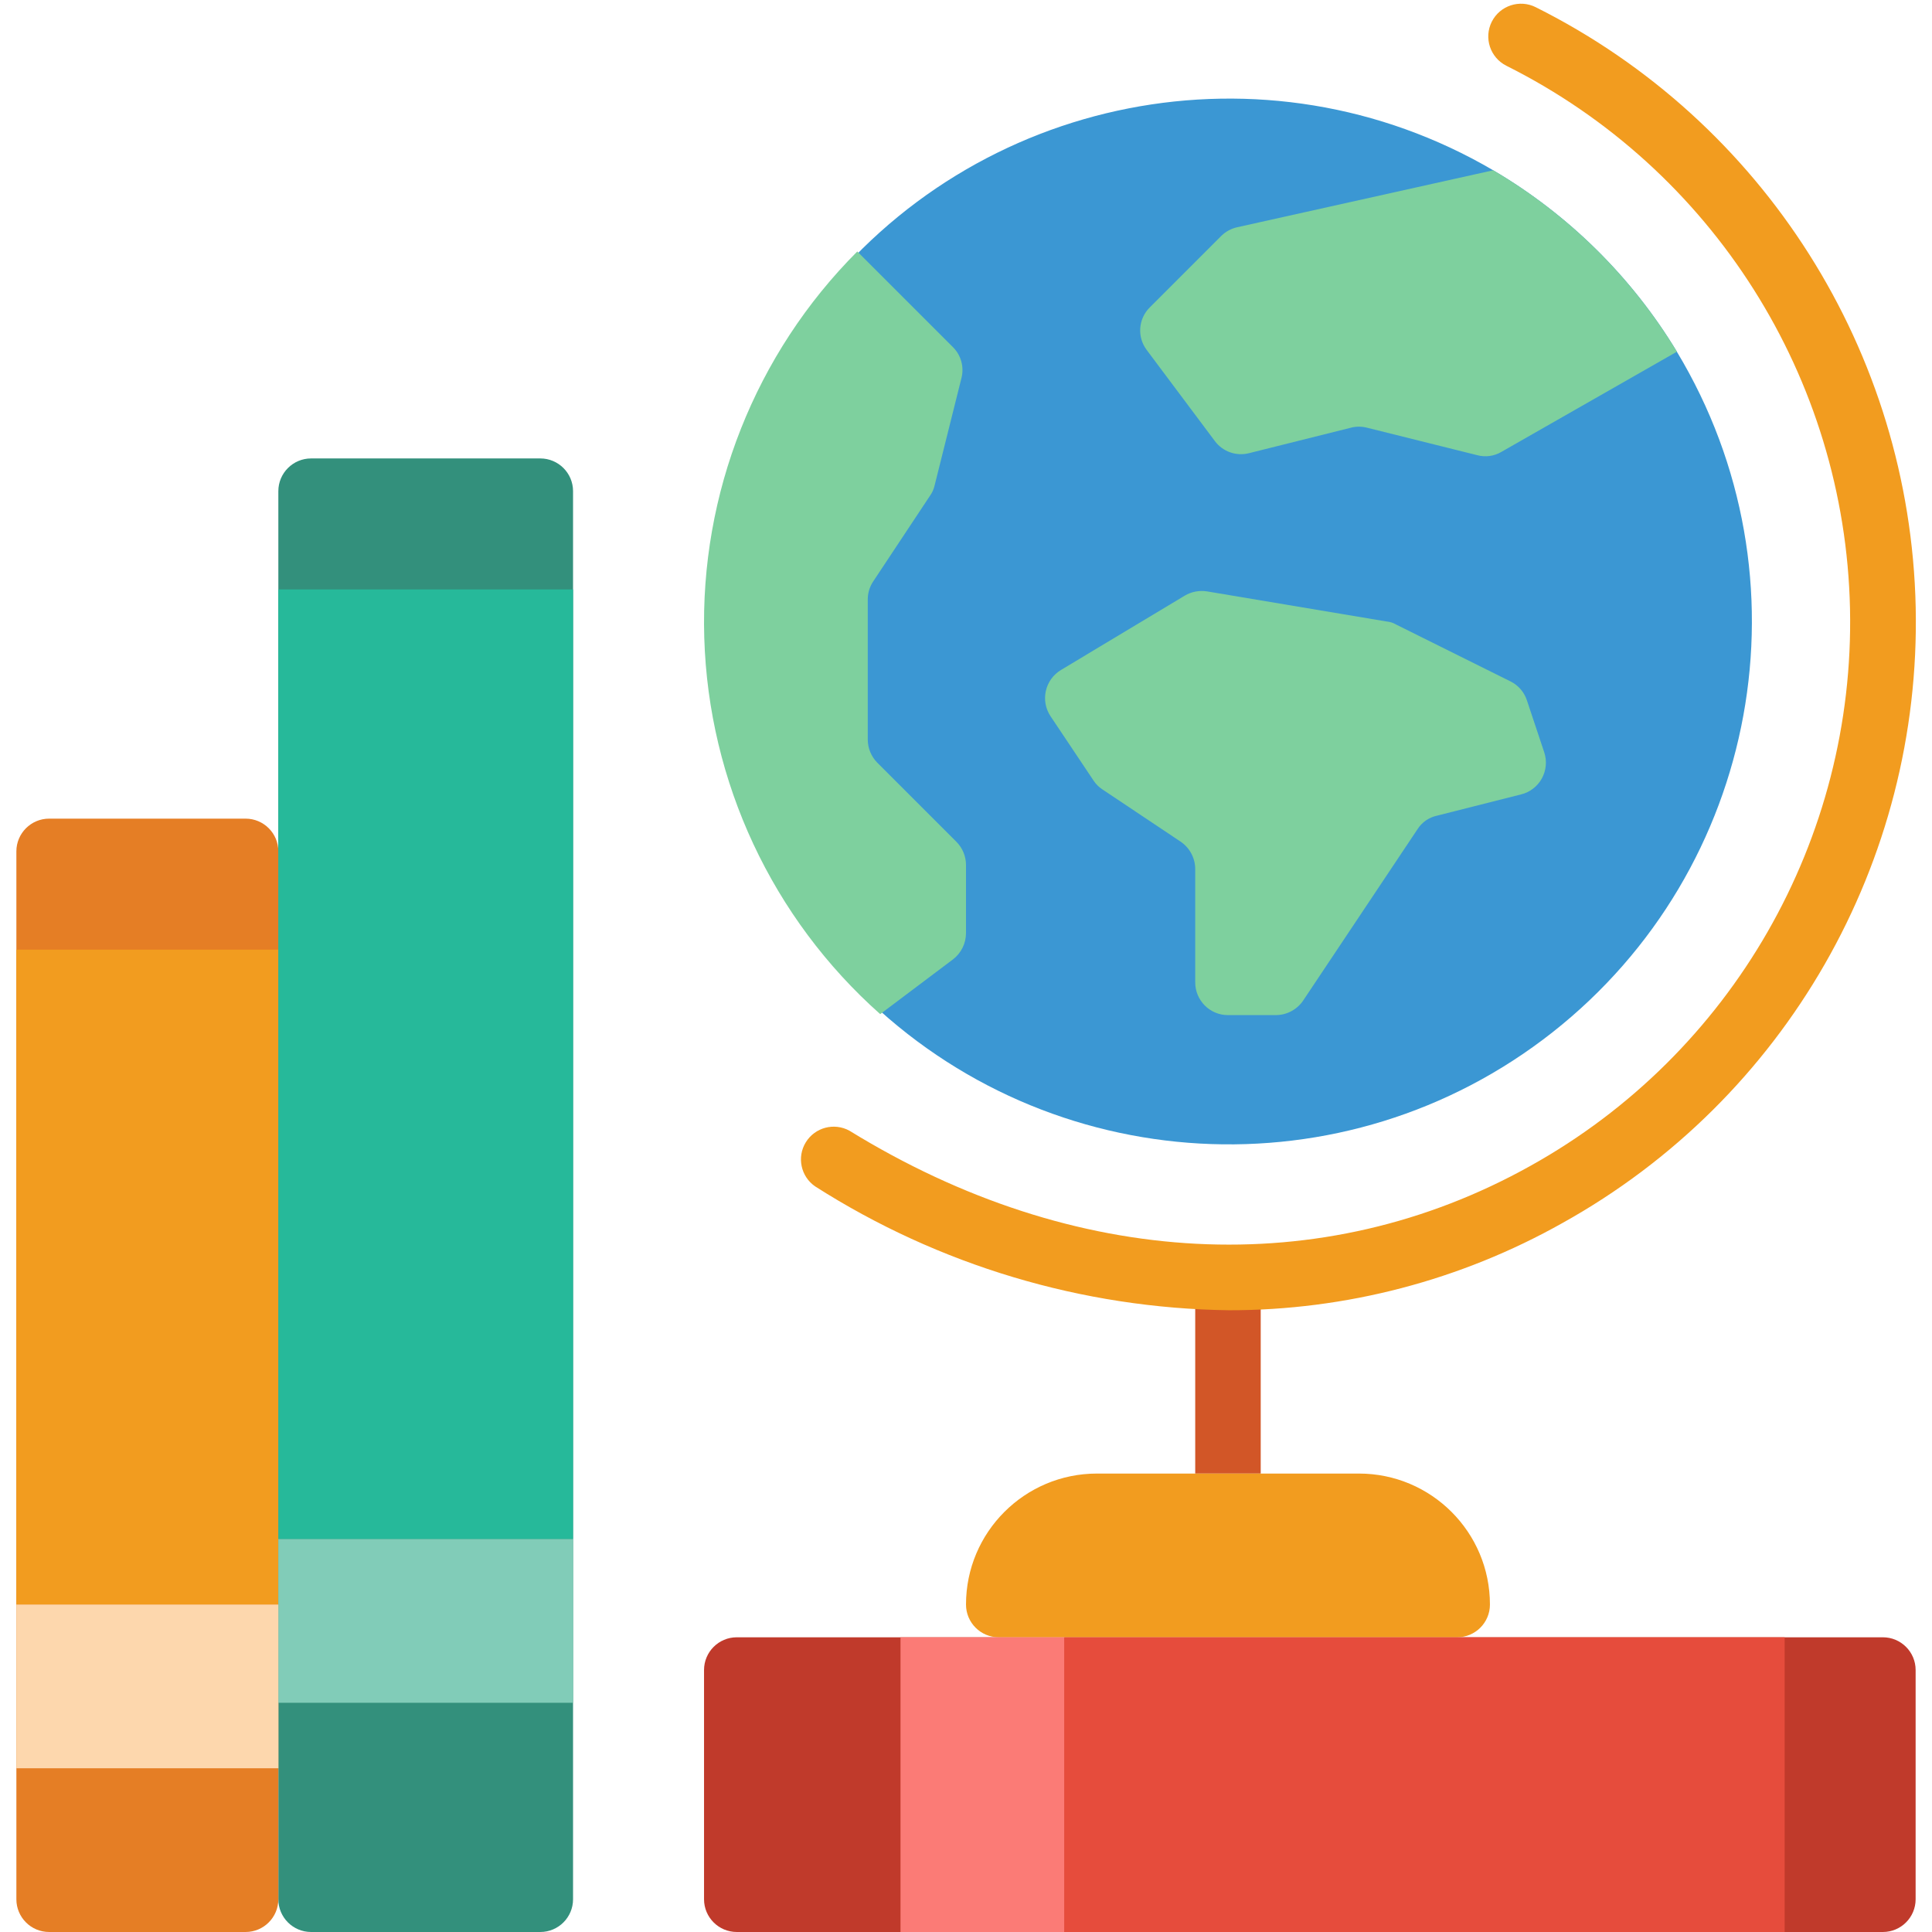 <svg height="512" viewBox="0 0 58 59" width="512" xmlns="http://www.w3.org/2000/svg"><g id="Page-1" fill="none" fill-rule="evenodd"><g id="013---Study" fill-rule="nonzero"><path id="Shape" d="m57 50h-35c-.552 0-1 .448-1 1v7c0 .552.448 1 1 1h35c.552 0 1-.448 1-1v-7c0-.552-.448-1-1-1z" fill="#c03a2b"/><path id="Shape" d="m16 14h-7c-.552 0-1 .448-1 1v43c0 .552.448 1 1 1h7c.552 0 1-.448 1-1v-43c0-.552-.448-1-1-1z" fill="#33907c"/><path id="Shape" d="m7 25h-6c-.552 0-1 .448-1 1v32c0 .552.448 1 1 1h6c.552 0 1-.448 1-1v-32c0-.552-.448-1-1-1z" fill="#e57e25"/><path id="Shape" d="m50.71 10.74c-1.381-2.283-3.309-4.187-5.61-5.54-6.947-4.067-15.836-2.327-20.736 4.061-4.9 6.387-4.279 15.423 1.449 21.08s14.771 6.164 21.096 1.185c6.325-4.98 7.954-13.889 3.8-20.785z" fill="#3b97d3"/><path id="Rectangle-path" d="m36 39h2v6h-2z" fill="#d25627"/><path id="Shape" d="m37.029 40.013c-4.481-.061-8.857-1.371-12.635-3.782-.44-.302-.565-.896-.285-1.349.28-.454.867-.608 1.334-.351 6.865 4.228 14.442 4.619 20.791 1.074 6.158-3.424 9.915-9.976 9.762-17.02-.154-7.045-4.194-13.425-10.496-16.578-.493-.249-.692-.85-.444-1.343s.85-.692 1.343-.444c6.965 3.482 11.431 10.533 11.603 18.318.171 7.785-3.98 15.026-10.786 18.81-3.11 1.75-6.619 2.668-10.188 2.665z" fill="#f29c1f"/><path id="Shape" d="m29 26.41v2.09c-.002.314-.15.61-.4.8l-2.22 1.67c-3.297-2.929-5.24-7.087-5.373-11.494-.132-4.408 1.558-8.675 4.673-11.796l2.92 2.92c.25.247.349.61.26.95l-.82 3.28c-.026.112-.073.217-.14.31l-1.73 2.61c-.11.162-.169.354-.17.55v4.29c.002.262.106.513.29.7l2.42 2.42c.184.187.288.438.29.7z" fill="#7ed09e"/><path id="Shape" d="m50.71 10.74-5.36 3.06c-.223.132-.49.168-.74.1l-3.37-.84c-.158-.04-.323-.04-.48 0l-3.12.78c-.39.098-.8-.048-1.04-.37l-2.08-2.78c-.299-.395-.261-.95.09-1.3l2.18-2.18c.134-.135.304-.228.49-.27l7.82-1.74c2.301 1.353 4.229 3.257 5.61 5.54z" fill="#7ed09e"/><path id="Rectangle-path" d="m0 29h8v20h-8z" fill="#f29c1f"/><path id="Rectangle-path" d="m8 18h9v29h-9z" fill="#26b99a"/><path id="Rectangle-path" d="m8 47h9v5h-9z" fill="#81ccb8"/><path id="Rectangle-path" d="m0 49h8v5h-8z" fill="#fdd7ad"/><path id="Shape" d="m45.95 24.26-2.57.65c-.243.053-.456.2-.59.41l-3.49 5.23c-.188.281-.503.449-.84.45h-1.46c-.552 0-1-.448-1-1v-3.46c-.001-.337-.169-.652-.45-.84l-2.38-1.59c-.112-.072-.208-.168-.28-.28l-1.31-1.96c-.151-.228-.202-.507-.141-.773.06-.266.227-.496.461-.637l3.78-2.27c.205-.121.445-.167.68-.13l5.49.92c.099.009.195.039.28.09l3.5 1.74c.238.118.418.327.5.58l.53 1.59c.086.264.058.552-.076.795-.135.243-.364.419-.634.485z" fill="#7ed09e"/><path id="Shape" d="m33 45h8c2.209 0 4 1.791 4 4 0 .552-.448 1-1 1h-14c-.552 0-1-.448-1-1 0-2.209 1.791-4 4-4z" fill="#f29c1f"/><path id="Rectangle-path" d="m32 50h22v9h-22z" fill="#e64c3c"/><path id="Rectangle-path" d="m27 50h5v9h-5z" fill="#fb7b76"/></g></g></svg>